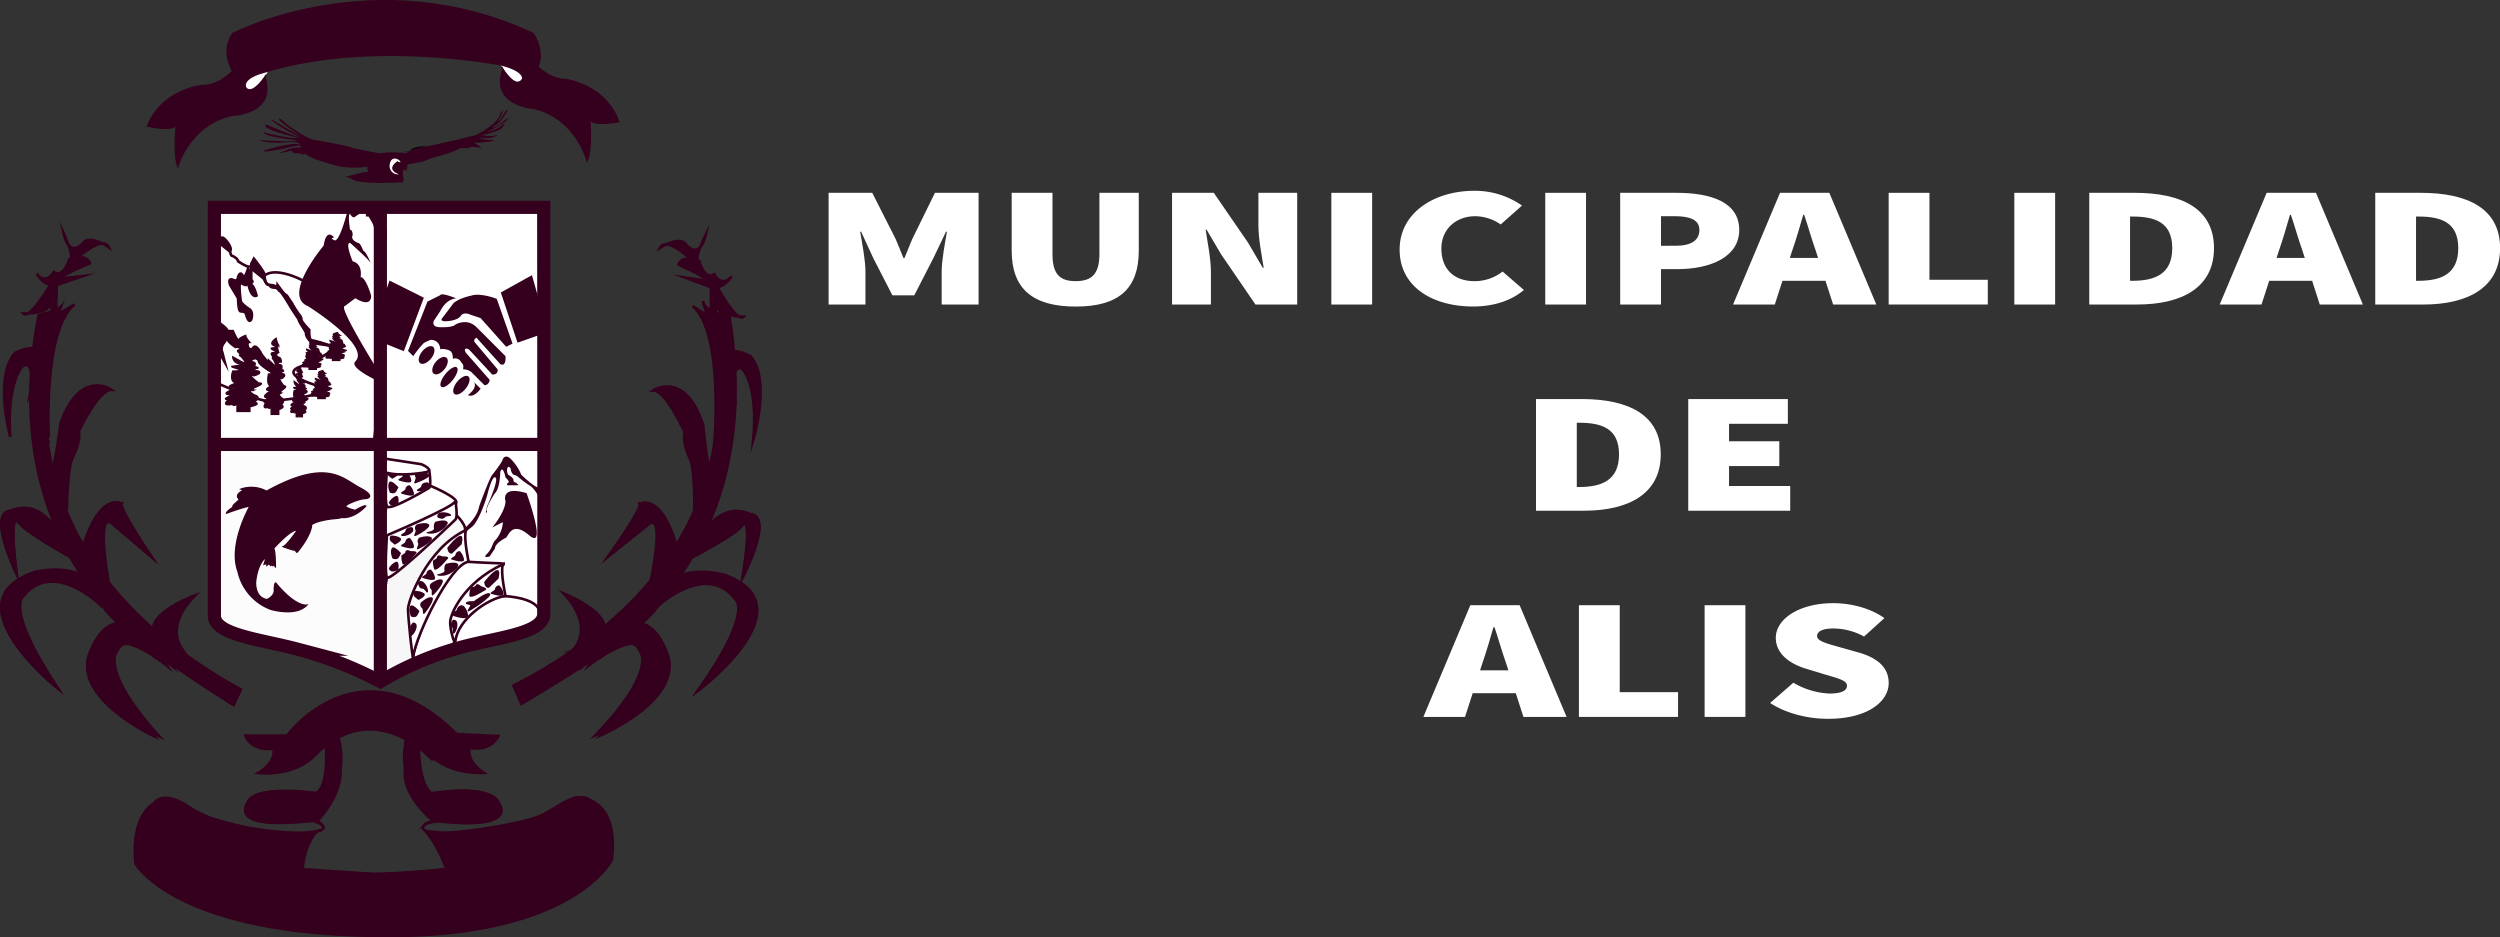 <svg xmlns="http://www.w3.org/2000/svg" viewBox="0 0 948.91 355.76"><rect x="0" y="0" width="948.91" height="355.76" fill="#333333" stroke="none"/><defs><style>.cls-1,.cls-8,.cls-9{fill:#fff;}.cls-1,.cls-13,.cls-14{stroke:#000;}.cls-1,.cls-10,.cls-12,.cls-13,.cls-14,.cls-15,.cls-2,.cls-4,.cls-5,.cls-9{stroke-miterlimit:10;}.cls-1,.cls-13,.cls-4{stroke-width:0.5px;}.cls-12,.cls-14,.cls-15,.cls-2,.cls-6{fill:none;}.cls-2{stroke:#6f751c;}.cls-15,.cls-2{stroke-width:5px;}.cls-3{fill:#fcfcfc;}.cls-4,.cls-5,.cls-7{fill:#35001d;}.cls-10,.cls-12,.cls-15,.cls-4,.cls-5,.cls-9{stroke:#35001d;}.cls-10{fill:#f7f7f7;}.cls-11{fill:#698b00;}.cls-13{fill:#047dbe;}</style></defs><title>ALIS ESCUDO SILUETA</title><g id="Capa_15" data-name="Capa 15"><polygon class="cls-1" points="82.87 77.19 205.87 79.19 206.87 207.19 81.87 210.19 82.87 77.19"/></g><g id="CAPA_TRUCHA" data-name="CAPA TRUCHA"><path class="cls-2" d="M196.5,354.5" transform="translate(-52.13 -80.81)"/><path class="cls-3" d="M197,339l-29-11-32-9q-1-34.5-2-69h63Z" transform="translate(-52.13 -80.81)"/><path class="cls-4" d="M183.33,272.94c0-.72,5.55-3,7.71-2.9,0,0,4.35-.53-2.33-4.07s-12.45-11.38-35.41,1.29a12.07,12.07,0,0,0-9.7-.8l1.06.41s-4,1.62-1.61,3.53l-1.88,1.72s-1.13,1-.41,1.07c0,0-2.61,1.68-2.64,2.4,0,0,8.8-3.21,8.77-2.49,0,0-8.26,14.42-4.41,24.69a19.86,19.86,0,0,0,12.31,14.26s9.59,2.95,13.77-1.55c0,0-4,.9-11.52-8.09,0,0-.65-1.47-.82,2.13,0,0,.62,2.19-2.7,3.84,0,0-4.32-.19-4.39-6.33,0,0,.3-6.47,3.7-9.57,0,0,.34.38-.48,2.51l1.09-.31,0,.71.75-.68.69.75.38-.34.34.37.38-.34.68.75s0-6.85-.75-6.89c0,0,7.23-8,9-6.81,0,0-3.77,5.44-5.25,6.1,0,0,4.25,1.63,4.63,1.29,0,0,.31,1.09.69.75,0,0,5.24-6.09,5.44-10.41,0,0,1.51-1.38,7.68-2.18,0,0,3.26-.22,3.63-.56,0,0,4.29.91,9.22-4.27,0,0,0-.72-4,1.62C186.86,274.54,183.3,273.66,183.33,272.94Z" transform="translate(-52.13 -80.81)"/><path class="cls-5" d="M180.34,272.76s5.1-2.3,6.94-2.47c0,0-.2-.89-7,2C180.24,272.32,179.44,273,180.34,272.76Z" transform="translate(-52.13 -80.81)"/><path class="cls-5" d="M177.54,263.28s-6.3,7,1.46,8.14C179,271.42,174.2,268.08,177.54,263.28Z" transform="translate(-52.13 -80.81)"/><path class="cls-5" d="M173.9,262.2s-21.61,11.58-1,13.07C169.21,277.12,148.13,274.06,173.9,262.2Z" transform="translate(-52.13 -80.81)"/><path class="cls-5" d="M175.31,263.38s-10.57,7.59.62,10.65C174.11,275.22,162.53,270.84,175.31,263.38Z" transform="translate(-52.13 -80.81)"/><circle class="cls-5" cx="130.63" cy="185.66" r="1.77"/><path class="cls-5" d="M182.16,273.57s2.53,1.65,3.58,1.54c0,0,.8.68-2-.18l-2.66-1.25S181.23,273.28,182.16,273.57Z" transform="translate(-52.13 -80.81)"/></g><g id="CAPA_SALUDO" data-name="CAPA SALUDO"><polygon class="cls-6" points="144.87 78.19 205.87 79.19 206.87 168.19 144.87 169.19 144.87 78.19"/><polygon class="cls-5" points="148.14 107.19 160.25 113.25 152.99 132.64 140.87 127.79 148.14 107.19"/><ellipse class="cls-5" cx="147.93" cy="127.18" rx="1.21" ry="1.82"/><ellipse class="cls-5" cx="151.77" cy="128.4" rx="1.21" ry="1.82"/><polygon class="cls-5" points="190.7 111.25 201.6 105.19 207.37 125.69 196.75 129.43 190.7 111.25"/><ellipse class="cls-5" cx="202.81" cy="125.18" rx="1.21" ry="1.82"/><ellipse class="cls-5" cx="199.18" cy="126.4" rx="1.21" ry="1.82"/><path class="cls-7" d="M214.38,195.27l4.85-2.42s0-1.22,6.06,1.21c0,0-3.64,0-6.06,4.84l-2.42,3.64S215.6,205,219.23,205h0s4.56.25,5.77-1c0,0,4.37-2.63,8,1l2,2,9,9s.42,4.21-2,3l-9-10s-1.65.81-.44,2L241,221s.42,2-2,2l-8.87-9.56s-2.42-1.21-1.21,1.21L238,225s-.18,2-2,2l-5-5a4.94,4.94,0,0,0-3-1c-.13,0,0-.87,0-1,0-1-.52-1.22-1-2a2.48,2.48,0,0,0-3-1c.11-.94-.21-2.5-1-3s-3-1-3.77-.56a3.7,3.7,0,0,0-1.38-2.95,3.46,3.46,0,0,0-2.25-.68A18.45,18.45,0,0,0,213,211a34.67,34.67,0,0,0-4,5l-2-2Z" transform="translate(-52.13 -80.81)"/><ellipse class="cls-7" cx="214.05" cy="215.57" rx="3.96" ry="2.16" transform="translate(-140.18 166.75) rotate(-51.25)"/><ellipse class="cls-7" cx="222.56" cy="223.95" rx="4.73" ry="1.8" transform="translate(-143.53 176.52) rotate(-51.25)"/><ellipse class="cls-7" cx="219.15" cy="219.62" rx="3.88" ry="2.16" transform="translate(-141.43 172.24) rotate(-51.25)"/><ellipse class="cls-7" cx="227.26" cy="227.04" rx="4.26" ry="2.08" transform="translate(-144.18 181.34) rotate(-51.25)"/><path class="cls-7" d="M234.56,228.35s-2.43,3.63-4.85,2.42c0,0,3.64-2.42,2.42-4.85Z" transform="translate(-52.13 -80.81)"/><path class="cls-7" d="M244.25,212.44l2.42-1.21-6-17s-6.06-2.42-9.7-1.21h0s-6,1.21-7.27,3.63h0L220,201.54s-1.21,1.21,1.21,1.21c0,0,4.85,0,6.06-2.42,0,0,1.21-1.21,3.63,0l3.64,1.21Z" transform="translate(-52.13 -80.81)"/></g><g id="Capa_8" data-name="Capa 8"><path class="cls-8" d="M237.5,315.5l21-1v-46l-10-8s-3-8-6-3S239,259,236,270c0,0-1,8-10,14l-1,32Z" transform="translate(-52.13 -80.81)"/><path class="cls-7" d="M225,284s8-5,9-11c0,0,4-11,5-12,0,0,4-5,4-6,0,0,1-2,3,0h0a18.93,18.93,0,0,1,4,6s5,5,7,5v4s-2-4-4-5a39.87,39.87,0,0,1-4-3,3.49,3.49,0,0,0-2-1,3.49,3.49,0,0,1-1-2,1,1,0,0,0-1-1s-1,1,0,3c0,0,2,1,2,2a1,1,0,0,0,1,1l1,1h-4s-1,0,0-1c0,0,1,0-1-2,0,0-1-5-2-2,0,0,0,6-2,8,0,0-4,6-3,7,0,0-1,2,0-2,0,0,5-11,3-11,0,0-1-1-3,7,0,0-3,10-6,12l-5,4Z" transform="translate(-52.13 -80.81)"/><path class="cls-7" d="M239,281s5-6,5-10c0,0-2-6,8-3,0,0,8,22,1,16s-8,1-9,1c0,0-4,2-4,4l-2,3s-3,1-1-1,2-4,3-5a11,11,0,0,0,3-7Z" transform="translate(-52.13 -80.81)"/></g><g id="SILUETA_ANDENES" data-name="SILUETA ANDENES"><path class="cls-9" d="M199,273l16-8s12.56,5.15,10,7c0,0-20.68,13.11-27,13C198,285,198.05,273.3,199,273Z" transform="translate(-52.13 -80.81)"/><path class="cls-9" d="M208,332s5-39,21-38,15.56.15,13,2c0,0-16,23.61-17.09,28.24a4.55,4.55,0,0,1-1.86,2.78C221,328.44,216.71,330.37,208,332Z" transform="translate(-52.13 -80.81)"/><path class="cls-9" d="M224,327s3-21,19-20,15.5,7.5,12,10c0,0-8.5,5.5-17,8-.26,1.13-2.05.35-3,1C232.92,327.42,232.71,325.37,224,327Z" transform="translate(-52.13 -80.81)"/><path class="cls-10" d="M199,300l26-24s5.56,5.15,3,7c0,0-21,45-19,48C209,331,189,356,199,300Z" transform="translate(-52.13 -80.81)"/><path class="cls-9" d="M199,259s16,2,16,0c0,0,1,6,0,7,0,0-15,9-16,7S199,259,199,259Z" transform="translate(-52.13 -80.81)"/><path class="cls-7" d="M199.44,259.14a1.63,1.63,0,0,0,.23,2.34l1.28,1.06s3.4-1.51,2.11-2.57a5.84,5.84,0,0,0-3.62-.83" transform="translate(-52.13 -80.81)"/><path class="cls-7" d="M206.64,260a1.63,1.63,0,0,0-1.62,1.31.74.74,0,0,1-.29.51l-1.24.84a.3.3,0,0,0,.08.53c1.36.44,4.7,1.39,4.7.08a5.73,5.73,0,0,0-1.63-3.27" transform="translate(-52.13 -80.81)"/><path class="cls-7" d="M200.09,267.78s1.79.91,2.53-.55l.74-1.46s-2.83-3.27-3.57-1.81.3,3.82.3,3.82" transform="translate(-52.13 -80.81)"/><path class="cls-7" d="M199.72,271.56a1.59,1.59,0,0,0,2,1.11l1.57-.45s.66-3.6-.91-3.15a5.71,5.71,0,0,0-2.68,2.49" transform="translate(-52.13 -80.81)"/><path class="cls-7" d="M207.64,265a1.63,1.63,0,0,0-1.62,1.31.74.74,0,0,1-.29.51l-1.24.84a.3.3,0,0,0,.08.53c1.36.44,4.7,1.39,4.7.08a5.73,5.73,0,0,0-1.63-3.27" transform="translate(-52.13 -80.81)"/><path class="cls-7" d="M210.3,259.9a1.63,1.63,0,0,0-.51,2,.7.7,0,0,1,.07.58l-.49,1.42a.3.3,0,0,0,.38.38c1.35-.47,6-2.26,5.25-3.3-1-1.31-4.7-1.1-4.7-1.1" transform="translate(-52.13 -80.81)"/><path class="cls-7" d="M213.64,264a1.63,1.63,0,0,0-1.62,1.31.74.74,0,0,1-.29.51l-1.24.84a.3.3,0,0,0,.08.53c1.36.44,4.43-.89,4.43-2.19,0-1.64-1.36-1-1.36-1" transform="translate(-52.13 -80.81)"/><path class="cls-9" d="M199,284s26-11,26-13c0,0,1,6,0,7,0,0-25,24-26,22S199,284,199,284Z" transform="translate(-52.13 -80.81)"/><path class="cls-7" d="M200.44,284.14a1.63,1.63,0,0,0,.23,2.34l1.28,1.06s3.4-1.51,2.11-2.57a5.84,5.84,0,0,0-3.62-.83" transform="translate(-52.13 -80.81)"/><path class="cls-7" d="M207.64,285a1.63,1.63,0,0,0-1.62,1.31.74.74,0,0,1-.29.51l-1.24.84a.3.3,0,0,0,.08.53c1.36.44,4.7,1.39,4.7.08a5.73,5.73,0,0,0-1.63-3.27" transform="translate(-52.13 -80.81)"/><path class="cls-7" d="M201.09,292.78s1.79.91,2.53-.55l.74-1.46s-2.83-3.27-3.57-1.81.3,3.82.3,3.82" transform="translate(-52.13 -80.81)"/><path class="cls-7" d="M199.72,296.56a1.59,1.59,0,0,0,2,1.11l1.57-.45s.66-3.6-.91-3.15a5.71,5.71,0,0,0-2.68,2.49" transform="translate(-52.13 -80.81)"/><path class="cls-7" d="M208,290s-1.77-1-2,.31a.74.74,0,0,1-.29.51l-1.24.84A8.85,8.85,0,0,0,205,295c1.36.44,4-3,5-4,1.16-1.16-2-1-2-1" transform="translate(-52.13 -80.81)"/><path class="cls-7" d="M211.3,284.9a1.63,1.63,0,0,0-.51,2,.7.7,0,0,1,.07.58l-.49,1.42a.3.3,0,0,0,.38.38c1.35-.47,6-3.26,5.25-4.3-1-1.31-4.7-.1-4.7-.1" transform="translate(-52.13 -80.81)"/><path class="cls-7" d="M207.64,281a1.63,1.63,0,0,0-1.62,1.31.74.74,0,0,1-.29.51l-1.24.84a.3.3,0,0,0,.08.53c1.36.44,4.43-.89,4.43-2.19,0-1.64-1.36-1-1.36-1" transform="translate(-52.13 -80.81)"/><path class="cls-7" d="M210.3,279.9a1.63,1.63,0,0,0-.51,2,.7.7,0,0,1,.07.58l-.49,1.42a.3.3,0,0,0,.38.38c1.35-.47,6-3.26,5.25-4.3-1-1.31-4.7-.1-4.7-.1" transform="translate(-52.13 -80.81)"/><path class="cls-7" d="M217.3,278.9a3.06,3.06,0,0,0-.51,2c0,.31.11.39.07.58-.21,1.05-2.88,1.2-2.86,1.5s1.28.54,2.75.3c3.12-.52,5.85-3.5,5.25-4.3-1-1.3-4.64-.12-4.7-.1h0" transform="translate(-52.13 -80.81)"/><path class="cls-7" d="M219.1,277.52a1.61,1.61,0,0,0,2-.4.72.72,0,0,1,.5-.31l1.48-.17a.3.3,0,0,0,.19-.5c-1-1-4.34-1.29-4.95-.14-.76,1.45.74,1.52.74,1.52" transform="translate(-52.13 -80.81)"/><path class="cls-9" d="M207,312c0-3,7-23,22-30-1,3,1,12,1,12-7,1-20,28-21,36C208.72,332.22,207,315,207,312Z" transform="translate(-52.13 -80.81)"/><path class="cls-7" d="M209.44,305.14a1.63,1.63,0,0,0,.23,2.34l1.28,1.06s3.4-1.51,2.11-2.57a5.84,5.84,0,0,0-3.62-.83" transform="translate(-52.13 -80.81)"/><path class="cls-7" d="M215.64,297a1.63,1.63,0,0,0-1.62,1.31.74.74,0,0,1-.29.51l-1.24.84a.3.3,0,0,0,.08.53c1.36.44,4.7,1.39,4.7.08a5.73,5.73,0,0,0-1.63-3.27" transform="translate(-52.13 -80.81)"/><path class="cls-7" d="M208.09,314.78s1.79.91,2.53-.55l.74-1.46s-2.83-3.27-3.57-1.81.3,3.82.3,3.82" transform="translate(-52.13 -80.81)"/><path class="cls-7" d="M221.89,288.74s.21,2.49,1.82,2.17l3.63-3.48s1-3.53-.63-3.21-4.82,4.52-4.82,4.52" transform="translate(-52.13 -80.81)"/><path class="cls-7" d="M220,292s-1.77-1-2,.31a.74.74,0,0,1-.29.51l-1.24.84A8.85,8.85,0,0,0,217,297c1.36.44,4-3,5-4,1.16-1.16-2-1-2-1" transform="translate(-52.13 -80.81)"/><path class="cls-7" d="M211.85,309.56a1.61,1.61,0,0,0,.38,2,.77.77,0,0,1,.31.51l.15,1.48a.3.3,0,0,0,.5.19c1-1,4.12-5.47,3-6.1-1.43-.78-4.31,1.88-4.31,1.88" transform="translate(-52.13 -80.81)"/><path class="cls-7" d="M208.34,317.77a1.62,1.62,0,0,0-.33,2.05.69.69,0,0,1,.13.57l-.36,1.46a.3.3,0,0,0,.41.34c1.3-.58,2.7-3.62,1.83-4.59-1.09-1.22-1.68.17-1.68.17" transform="translate(-52.13 -80.81)"/><path class="cls-7" d="M215.55,302.4a1.62,1.62,0,0,0,.19,2.07.75.75,0,0,1,.26.53v1.5a.3.3,0,0,0,.48.23c1.12-.89,4.61-5.07,3.53-5.8-1.36-.91-4.47,1.47-4.47,1.47" transform="translate(-52.13 -80.81)"/><path class="cls-7" d="M221.3,294.9a3.06,3.06,0,0,0-.51,2c0,.31.11.39.07.58-.21,1.05-2.88,1.2-2.86,1.5s1.28.54,2.75.3c3.12-.52,5.85-3.5,5.25-4.3-1-1.3-4.64-.12-4.7-.1h0" transform="translate(-52.13 -80.81)"/><path class="cls-7" d="M211,302.85a1.62,1.62,0,0,0,1.52,1.42.68.68,0,0,1,.54.22l1,1.1a.29.29,0,0,0,.51-.14c.25-1.41-1.49-4.27-2.78-4.09-1.62.23-.8,1.49-.8,1.49" transform="translate(-52.13 -80.81)"/><path class="cls-7" d="M226.64,290a1.63,1.63,0,0,0-1.62,1.31.74.74,0,0,1-.29.51l-1.24.84a.3.3,0,0,0,.08.53c1.36.44,4.7,1.39,4.7.08a5.73,5.73,0,0,0-1.63-3.27" transform="translate(-52.13 -80.81)"/><path class="cls-9" d="M223,317c0-3,5-15,20-22-1,3,1,12,1,12-7,1-18,9-19,17C224.72,326.22,223,320,223,317Z" transform="translate(-52.13 -80.81)"/><path class="cls-5" d="M227.64,311a1.63,1.63,0,0,0-1.62,1.31.74.74,0,0,1-.29.51l-1.24.84a.3.3,0,0,0,.08.53c1.36.44,4.7,1.39,4.7.08a5.73,5.73,0,0,0-1.63-3.27" transform="translate(-52.13 -80.81)"/><path class="cls-7" d="M235.89,301.74s.21,2.49,1.82,2.17l3.63-3.48s1-3.53-.63-3.21-4.82,4.52-4.82,4.52" transform="translate(-52.13 -80.81)"/><path class="cls-7" d="M234.69,303.31s-1.38-1.49-2-.31a.72.72,0,0,1-.43.39l-1.44.43a8.54,8.54,0,0,0-.55,3.33c1.16.83,4.73-1.62,6-2.27,1.46-.74-1.59-1.57-1.59-1.57" transform="translate(-52.13 -80.81)"/><path class="cls-7" d="M232,309s-3.55-.23-3,1c.09.19,1.78.39,1.65.65l-1,1.83c-.16.3.08.51.42.35,1.93-.94,8.92-5.6,8.13-6.63-1-1.3-6.19,2.8-6.19,2.8" transform="translate(-52.13 -80.81)"/><path class="cls-7" d="M223.59,316.89a1.64,1.64,0,0,0,.16,2.08.72.72,0,0,1,.25.53V321a.29.29,0,0,0,.47.24c1.14-.86,1.8-4.14.73-4.89-1.34-.93-1.6.55-1.6.55" transform="translate(-52.13 -80.81)"/><path class="cls-7" d="M241.64,303a1.63,1.63,0,0,0-1.62,1.31.74.74,0,0,1-.29.51l-1.24.84a.3.3,0,0,0,.08.53c1.36.44,4.7,1.39,4.7.08a5.73,5.73,0,0,0-1.63-3.27" transform="translate(-52.13 -80.81)"/><path class="cls-9" d="M199,255l13,2s5,2,2,3c0,0-10,2-16,0C198,260,198,255,199,255Z" transform="translate(-52.13 -80.81)"/></g><g id="FONDO_CERROS" data-name="FONDO CERROS"><path class="cls-8" d="M133,173v62l63-1V159l-11,1-4,15-4,19-21-4a6.83,6.83,0,0,1-4-4,6.93,6.93,0,0,0-3-4l-3,3v-3l-3-2s-2-2-3-2l-2-5Z" transform="translate(-52.13 -80.81)"/></g><g id="RIO"><path class="cls-9" d="M152,186c4-5,17,2,16,2s11,12,11,12l7,9,3,6,8,9-3,25H134V226s18,8,21,7c0,0,27-2,17-6,0,0-14-4-6-7,0,0,16-6,11-8-5.65-2.26-6-1-7-2s-7-14-7-14l-2-3-3-2a3.7,3.7,0,0,0-3-2C153,189,153,188,152,186Z" transform="translate(-52.13 -80.81)"/><path class="cls-8" d="M366.64,154H383.2L392,171.36c1.08,2.35,2,4.95,3.06,7.43h.36c1.08-2.48,2-5.08,3.06-7.43L407,154h16.56V196.4h-14V183.88c0-4.31,1.26-10.89,2-15.13h-.36l-4.86,10.17-7.2,14h-8.28l-7.2-14-4.68-10.17h-.36c.72,4.24,2,10.82,2,15.13V196.4H366.64Z" transform="translate(-52.13 -80.81)"/><path class="cls-8" d="M436.13,175.92V154h15.48v23.22c0,7.56,2.7,10.3,8.82,10.3s9-2.74,9-10.3V154h14.94v21.91c0,14.48-7.56,21.26-23.94,21.26S436.13,190.4,436.13,175.92Z" transform="translate(-52.13 -80.81)"/><path class="cls-8" d="M497,154h15.84l13,18.91,5.58,9.52h.36c-.72-4.56-2-10.95-2-16.17V154H544.5V196.4H528.66l-13-19L510.11,168h-.36c.72,4.82,2,10.95,2,16.17V196.4H497Z" transform="translate(-52.13 -80.81)"/><path class="cls-8" d="M557.46,154h15.48V196.4H557.46Z" transform="translate(-52.13 -80.81)"/><path class="cls-8" d="M583.38,175.53c0-14.22,13.5-22.3,28.27-22.3a31.16,31.16,0,0,1,18.18,5.61l-8.1,7.17a17.14,17.14,0,0,0-9.72-3.13c-6.84,0-12.78,4.56-12.78,12.26,0,8,5,12.39,12.6,12.39a17.19,17.19,0,0,0,10.62-3.65l8.1,7c-4.95,4.18-11.7,6.26-19.26,6.26C596.34,197.18,583.38,190,583.38,175.53Z" transform="translate(-52.13 -80.81)"/><path class="cls-8" d="M638.65,154h15.48V196.4H638.65Z" transform="translate(-52.13 -80.81)"/><path class="cls-8" d="M667.09,154h21.43c12.78,0,23.76,3.39,23.76,14.09,0,10.37-11.16,14.87-23.4,14.87h-6.3V196.4H667.09Zm21.07,20.09c6.12,0,9-2.22,9-6s-3.42-5.22-9.36-5.22h-5.22V174.1Z" transform="translate(-52.13 -80.81)"/><path class="cls-8" d="M727.76,154h18.72l17.83,42.39H747.92l-6.66-20.61c-1.44-4-2.88-9.19-4.32-13.43h-.36c-1.26,4.3-2.7,9.39-4.14,13.43l-6.66,20.61H709.94Zm-5,24.72h28.62v8.67H722.72Z" transform="translate(-52.13 -80.81)"/><path class="cls-8" d="M769,154h15.48v33h22.14v9.39H769Z" transform="translate(-52.13 -80.81)"/><path class="cls-8" d="M816.69,154h15.49V196.4H816.69Z" transform="translate(-52.13 -80.81)"/><path class="cls-8" d="M845.14,154h17.28c17.82,0,30.06,6,30.06,21s-12.24,21.39-29.16,21.39H845.14Zm16.38,33.39c8.46,0,15.12-2.48,15.12-12.39s-6.66-12-15.12-12h-.9V187.4Z" transform="translate(-52.13 -80.81)"/><path class="cls-8" d="M912.47,154h18.72L949,196.4H932.63L926,175.79c-1.44-4-2.88-9.19-4.32-13.43h-.36c-1.26,4.3-2.7,9.39-4.14,13.43l-6.66,20.61H894.64Zm-5,24.72h28.62v8.67H907.43Z" transform="translate(-52.13 -80.81)"/><path class="cls-8" d="M953.69,154H971c17.83,0,30.07,6,30.07,21S988.8,196.4,971.88,196.4H953.69Zm16.39,33.39c8.46,0,15.12-2.48,15.12-12.39s-6.66-12-15.12-12h-.91V187.4Z" transform="translate(-52.13 -80.81)"/><path class="cls-8" d="M635.14,232.27h17.28c17.83,0,30.07,6,30.07,21s-12.24,21.39-29.17,21.39H635.14Zm16.38,33.39c8.47,0,15.13-2.48,15.13-12.39s-6.66-12-15.13-12h-.9v24.39Z" transform="translate(-52.13 -80.81)"/><path class="cls-8" d="M692.93,232.27h37.8v9.39H708.41v6.65h19.08v9.39H708.41v7.57h23.22v9.39h-38.7Z" transform="translate(-52.13 -80.81)"/><path class="cls-8" d="M610.21,310.53h18.72l17.82,42.39H630.37l-6.66-20.61c-1.44-4-2.88-9.19-4.32-13.43H619c-1.26,4.3-2.7,9.39-4.14,13.43l-6.66,20.61H592.39Zm-5,24.72h28.62v8.67H605.17Z" transform="translate(-52.13 -80.81)"/><path class="cls-8" d="M651.43,310.53h15.49v33h22.14v9.39H651.43Z" transform="translate(-52.13 -80.81)"/><path class="cls-8" d="M699.14,310.53h15.48v42.39H699.14Z" transform="translate(-52.13 -80.81)"/><path class="cls-8" d="M724,347.64l8.82-7.7a29.31,29.31,0,0,0,13.69,4.11c4.68,0,6.66-1.11,6.66-3s-3-2.67-7.92-4.11l-7.29-2.22c-6.31-1.82-11.8-5.67-11.8-11.8,0-7.24,9-13.17,21.79-13.17,6.66,0,14,1.82,19.44,5.67l-7.74,7a24.22,24.22,0,0,0-11.7-3.06c-3.78,0-6.12,1-6.12,2.87s3.33,2.74,8.64,4.24l7.11,2c7.29,2.09,11.43,5.74,11.43,11.61,0,7.17-8.28,13.56-22.86,13.56C738.75,353.7,730.29,351.75,724,347.64Z" transform="translate(-52.13 -80.81)"/></g><g id="CERROS"><path class="cls-5" d="M134.5,173s1-2,2-2,4,4,3,5c0,0,0,2,1,2,0,0,2,1,2,2,0,0,3,2,4,2,0,0-1,4-2,4,0,0-1-3-2,0,0,0,0,2-2,1h0s-2-1-1,2l3,5s0,5,1,5c0,0,2,0,2,1,0,0,1,4,2,2,0,0,1-3-1-4h0s-3-2-3-3c0,0-1-7,0-7a3.49,3.49,0,0,0,2,1s1-1,1,0c0,0,1,5,3,4,0,0-1-4-2-4v-1s1,0,0-1v-6l1-2s4,5,4,6c0,0,0,3.34,1.52,3.92.1,0,3.48,1.08,3.48.08l6,8,2,3a3.85,3.85,0,0,1,1,1.7,1.53,1.53,0,0,1,0,.3c0,1,3,4,3,4v1s0,3,1,3,7,2,7,2l-7-1s-3-3-2-4c0,0-3-4-3-5l-2-3c-2-3-5-9-7-9s-2-1-2-1" transform="translate(-52.13 -80.81)"/><path class="cls-5" d="M135.5,203.5s3,2,3,3h2s2,5,3,4c0,0,1,0,2,2,0,0,2,2,3,0,0,0,1-1,3,3,0,0,3,4,4,4,0,0,3,4,0,6,0,0,1-3-1-4,0,0-5-3-4-4,0,0-3-2-3-1v5s-1,2-1-3c0,0-2-7-5-6,0,0-3-2-3-3,0,0,0-2-1,1,0,0-2,2-1,4l.92,3.7.08.3s-7-12-2-15" transform="translate(-52.13 -80.81)"/><path d="M194,159" transform="translate(-52.13 -80.81)"/><path class="cls-7" d="M184,161s-3,12-5,11,0-1,0-1-3-4-4,3c0,0-16,19-6,23,0,0,24,15,18,21-2.83,2.83,12,9,12,9s-19-30-16-30l4-3s6,4,6-1c0,0-2-7-4-7,0,0,1-5-3-6,0,0-3-7-1-7,0,0,8,7,8,8,0,0-2-5-3-5,0,0-1-3-2-3,0,0-3-1-2-3,0,0,0-2-1-2,0,0-1-6,0-6,0,0,1,2,2,1,0,0,4-3,4-1v1h1s2,3,2,4h2a3.49,3.49,0,0,1,1,2s1,4,2,3v-4s-2-2-2-4a3.55,3.55,0,0,0-2-3" transform="translate(-52.13 -80.81)"/></g><g id="ARBOLES"><path class="cls-4" d="M155.06,238.11h2.88V236.3s2.87-.9,1-1.8h0s1.91-1.81,0-2.71c0,0-1.92-1.81,0-1.81,0,0-1,.91,0-.9,0,0,2.87-1.81.95-1.81,0,0-2.87-3.61-.95-2.7,0,0,1.91-.91.95-1.81,0,0-.95,0-.95-.9,0,0,1.91,0,0-.91,0,0,.95-1.8-1-1.8,0,0-1-.91,1-.91,0,0,0-1.8-1-1.8,0,0-1.92-.91,0-1.81,0,0-1-2.71,0-2.71a8.68,8.68,0,0,1-1-2.71s-2.88,1.81-1,2.71,0,.91,0,.91-1.92,0,0,.9c0,0,1.92.9,0,.9s0,1.81,0,1.81h0s-1,0,0,.9c0,0,1.92,3.61,0,1.81l-1.92-1.81s0,2.71,1.92,2.71-1.92.9-1.92.9-1,0,1,.91c0,0,1.92.9-1,.9,0,0-1,4.51,1,4.51,0,0-3.83,1.81,0,1.81,0,0-4.79,2.71-1,2.71,0,0-2.87,1.81-1,1.81,0,0-1.91,2.7,1,1.8,0,0,0,.9,1,0Z" transform="translate(-52.13 -80.81)"/><path class="cls-4" d="M164.58,239h2.33v-1.17s2.33-.58.78-1.16h0s1.55-1.17,0-1.75c0,0-1.56-1.17,0-1.17,0,0-.78.58,0-.59,0,0,2.33-1.16.78-1.16,0,0-2.34-2.34-.78-1.75,0,0,1.55-.59.78-1.17,0,0-.78,0-.78-.58,0,0,1.55,0,0-.59,0,0,.78-1.16-.78-1.16,0,0-.78-.59.78-.59,0,0,0-1.16-.78-1.16,0,0-1.55-.59,0-1.17,0,0-.78-1.75,0-1.75a5,5,0,0,1-.78-1.75s-2.33,1.16-.77,1.75,0,.58,0,.58-1.56,0,0,.59c0,0,1.55.58,0,.58s0,1.17,0,1.17h0s-.78,0,0,.58c0,0,1.55,2.33,0,1.17l-1.56-1.17s0,1.75,1.56,1.75-1.56.58-1.56.58-.78,0,.78.59c0,0,1.55.58-.78.58,0,0-.78,2.92.78,2.92,0,0-3.11,1.16,0,1.16,0,0-3.89,1.76-.78,1.76,0,0-2.33,1.16-.78,1.16,0,0-1.55,1.75.78,1.17,0,0,0,.58.78,0Z" transform="translate(-52.13 -80.81)"/><path class="cls-4" d="M142.07,237H147v-1.81s4.91-.9,1.63-1.8h0s3.28-1.81,0-2.71c0,0-3.27-1.81,0-1.81,0,0-1.63.91,0-.9,0,0,4.91-1.81,1.64-1.81,0,0-4.91-3.61-1.64-2.71,0,0,3.28-.9,1.64-1.8,0,0-1.64,0-1.64-.91,0,0,3.28,0,0-.9,0,0,1.64-1.8-1.63-1.8,0,0-1.64-.91,1.63-.91,0,0,0-1.8-1.63-1.8,0,0-3.28-.91,0-1.81,0,0-1.64-2.71,0-2.71,0,0-1.64-1.8-1.64-2.71,0,0-4.91,1.81-1.64,2.71s0,.9,0,.9-3.27,0,0,.91c0,0,3.28.9,0,.9s0,1.81,0,1.81h0s-1.63,0,0,.9c0,0,3.28,3.61,0,1.81l-3.27-1.81s0,2.71,3.27,2.71-3.27.9-3.27.9-1.64,0,1.64.9c0,0,3.27.91-1.64.91,0,0-1.64,4.51,1.64,4.51,0,0-6.55,1.81,0,1.81,0,0-8.19,2.71-1.64,2.71,0,0-4.91,1.8-1.64,1.8,0,0-3.27,2.71,1.64,1.81,0,0,0,.9,1.64,0Z" transform="translate(-52.13 -80.81)"/><path class="cls-4" d="M169.43,221h2.79v-.66s2.78-.33.93-.66h0s1.85-.66,0-1c0,0-1.86-.66,0-.66,0,0-.93.33,0-.33,0,0,2.78-.66.93-.66,0,0-2.79-1.32-.93-1,0,0,1.85-.33.93-.66,0,0-.93,0-.93-.33,0,0,1.85,0,0-.33,0,0,.93-.66-.93-.66,0,0-.93-.33.93-.33,0,0,0-.66-.93-.66,0,0-1.86-.33,0-.66,0,0-.93-1,0-1,0,0-.93-.66-.93-1,0,0-2.79.66-.93,1s0,.33,0,.33-1.86,0,0,.33c0,0,1.86.32,0,.32s0,.66,0,.66h0s-.93,0,0,.33c0,0,1.86,1.32,0,.66l-1.86-.66s0,1,1.86,1-1.86.33-1.86.33-.93,0,.93.33c0,0,1.86.33-.93.33,0,0-.93,1.65.93,1.65,0,0-3.71.66,0,.66,0,0-4.64,1-.93,1,0,0-2.78.66-.93.66,0,0-1.85,1,.93.66,0,0,0,.33.93,0Z" transform="translate(-52.13 -80.81)"/><path class="cls-4" d="M178.32,217.63h2.79V217s2.79-.33.93-.66h0s1.86-.66,0-1c0,0-1.86-.66,0-.66,0,0-.93.33,0-.33,0,0,2.79-.66.93-.66,0,0-2.79-1.32-.93-1,0,0,1.86-.33.93-.66,0,0-.93,0-.93-.33,0,0,1.86,0,0-.33,0,0,.93-.66-.93-.66,0,0-.93-.33.93-.33,0,0,0-.66-.93-.66,0,0-1.86-.33,0-.66,0,0-.93-1,0-1,0,0-.93-.66-.93-1,0,0-2.79.66-.93,1s0,.33,0,.33-1.86,0,0,.33c0,0,1.86.33,0,.33s0,.66,0,.66h0s-.93,0,0,.33c0,0,1.86,1.32,0,.66l-1.86-.66s0,1,1.86,1-1.86.33-1.86.33-.93,0,.93.33c0,0,1.86.33-.93.33,0,0-.93,1.65.93,1.65,0,0-3.71.66,0,.66,0,0-4.64,1-.93,1,0,0-2.78.65-.93.65,0,0-1.85,1,.93.66,0,0,0,.33.93,0Z" transform="translate(-52.13 -80.81)"/><path class="cls-4" d="M172.77,232.08h2.78v-.66s2.79-.33.93-.66h0s1.86-.66,0-1c0,0-1.86-.66,0-.66,0,0-.93.33,0-.33,0,0,2.79-.65.93-.65,0,0-2.79-1.32-.93-1,0,0,1.86-.33.93-.66,0,0-.93,0-.93-.33,0,0,1.86,0,0-.33,0,0,.93-.66-.93-.66,0,0-.93-.33.93-.33,0,0,0-.66-.93-.66,0,0-1.86-.33,0-.66,0,0-.93-1,0-1,0,0-.93-.66-.93-1,0,0-2.78.66-.93,1s0,.33,0,.33-1.85,0,0,.33c0,0,1.86.33,0,.33s0,.66,0,.66h0s-.92,0,0,.33c0,0,1.86,1.32,0,.66l-1.85-.66s0,1,1.85,1-1.85.33-1.85.33-.93,0,.93.33c0,0,1.85.33-.93.33,0,0-.93,1.65.93,1.65,0,0-3.72.65,0,.65,0,0-4.65,1-.93,1,0,0-2.79.66-.93.66,0,0-1.86,1,.93.66,0,0,0,.33.93,0Z" transform="translate(-52.13 -80.81)"/></g><g id="CONDOR"><path class="cls-7" d="M196,139a34.24,34.24,0,0,1,10,0l4-2s-1,0,6-1l9-2,7.66-1.91L233,132s8-4,9-8c0,0,3-4-1,3,0,0,0,1,3-4,0,0,3-3-2,4a12.38,12.38,0,0,1-3,2s0,1,4-2,1,0,1,0-5,3-7,4c0,0,4-1,6-3,0,0,2-1-1,2,0,0-5,2-7,2a10.56,10.56,0,0,0,6,0s-2,2-7,1c0,0,1,1,6,1,0,0-2,1-8,1a14.39,14.39,0,0,1,3,2s-4-1-5,0h-3a45.37,45.37,0,0,1-8,3,39.33,39.33,0,0,0-6,2,43.31,43.31,0,0,1-5,1c-1,0-3,1-3,4,0,0,1,4-1,3,0,0-14,1-18-1a4.38,4.38,0,0,0-3-1s7-2,9-2c0,0-1-2,0-2a33.85,33.85,0,0,1-11,0s-12-3-13-5a1.39,1.39,0,0,1-2,0h-2a1,1,0,0,1-1-1l-5,1s6-3,8-2c0,0,2-2-5,0,0,0-9,2-9,1,0,0,13-4,14-2,0,0,1-2-7-1,0,0-8,0-8-1,0,0,13,1,14,0,0,0-12-1-13-3,0,0,12,3,13,2,0,0-14-3-12-5,0,0,12,5,13,5,0,0-10-5-11-7,0,0,10,6,12,7,0,0-9-6-9-7,0,0,0-1,3,2,0,0,8,6,11,6,0,0,12,2,14,3Z" transform="translate(-52.13 -80.81)"/><path d="M204,139l2.74-.69a2.67,2.67,0,0,0,1.34-.7c.35-.39,1.64-1,5.92-1.61" transform="translate(-52.13 -80.81)"/><path class="cls-8" d="M204,144c-.74,1.48.38,3-1,3a3.19,3.19,0,0,1-3-3c0-1.66.62-3,2-3C203,141,205,142,204,144Z" transform="translate(-52.13 -80.81)"/><path class="cls-7" d="M206,145.63a.13.13,0,0,0,.24,0c.42-.81,1.2-2.87-1.19-3.67a1.39,1.39,0,0,1-2,0s-4.94,3,.53,5c0,0,1.47,0,1.47-2A1,1,0,0,1,206,145.63Z" transform="translate(-52.13 -80.81)"/><path class="cls-8" d="M90,195" transform="translate(-52.13 -80.81)"/><path class="cls-2" d="M194,159.5" transform="translate(-52.13 -80.81)"/></g><g id="CHALAS"><path class="cls-5" d="M247,341l3,7s11.9-6.92,24.35-15.08c11.21-7.35,22.86-15.71,26.65-20.92,8-11,39-44,28-111,0,0-10-2-10-6v1s28.65,71.62-41.83,126.12A190.17,190.17,0,0,1,247,341Z" transform="translate(-52.13 -80.81)"/><path class="cls-6" d="M289,343" transform="translate(-52.13 -80.81)"/><path class="cls-5" d="M297,320" transform="translate(-52.13 -80.81)"/><path class="cls-5" d="M278,360s35-14,27-32c0,0-10.7-27.25-31.35,5.38,0,0,18.35-14.38,21.35-5.38C295,328,302,335,278,360Z" transform="translate(-52.13 -80.81)"/><path class="cls-5" d="M280,360s33-14,25-32c0,0-8.7-27.25-29.35,5.38,0,0,18.35-14.38,21.35-5.38C297,328,304,335,280,360Z" transform="translate(-52.13 -80.81)"/><path class="cls-5" d="M266,306s33,13.11,3,22.05C269,328.05,279,320,266,306Z" transform="translate(-52.13 -80.81)"/><path class="cls-5" d="M317,343s43-32,10-44c0,0-22.31-6.61-25.1,11.8,0,0,18.1-16.8,29.1-2.8C331,308,339,312,317,343Z" transform="translate(-52.13 -80.81)"/><path class="cls-5" d="M317,343s43-32,10-44a25.07,25.07,0,0,1,4,9S339,312,317,343Z" transform="translate(-52.13 -80.81)"/><path class="cls-5" d="M283,292s13-18,12-20c0,0,9-5,15,20,0,0-2,14-11,10,0,0,6-28-1-22Z" transform="translate(-52.13 -80.81)"/><path class="cls-5" d="M283,292s13-18,12-20c0,0,10,2,3,8Z" transform="translate(-52.13 -80.81)"/><path class="cls-5" d="M334,300s12-23,3-24c0,0-13.62-8-22.31,16.5,0,0,18.31-9.5,19.31-12.5C334,280,338,275,334,300Z" transform="translate(-52.13 -80.81)"/><path class="cls-5" d="M334,300s12-23,3-24c0,0-3,2-3,4C334,280,338,275,334,300Z" transform="translate(-52.13 -80.81)"/><path class="cls-5" d="M300,229s12-8,19,13c0,0,2,21,4,21,0,0,2.28,13.5-7.36,11.75,0,0,.36-15.75-1.64-19.75,0,0-3-6-2-10C312,245,305,229,300,229Z" transform="translate(-52.13 -80.81)"/><path class="cls-5" d="M322,206V189.86l-9.93-3.72,8.69,1.24c-2.67-2.67-11.36-6-11.17-6.21,0,0,1.72-3.72,5.44-1.24,0,0-9.93-9.93-12.41-5,0,0,7.45-5,9.93-1.25,0,0,5,6.21,7.45-3.72,0,0-5,9.93-2.48,9.93,0,0,2,7.45,5.72,5,0,0,2.48,5,6.21,1.24a8.59,8.59,0,0,1-5,3.72s7.45,13.66,9.93,11.17c0,0-11.17,0-9.93-5Z" transform="translate(-52.13 -80.81)"/><path class="cls-5" d="M315,197l8,5s7,34,3,43l-2.76,4.5S327,207,315,197Z" transform="translate(-52.13 -80.81)"/><path class="cls-5" d="M338,248s7-23-1-32c0,0-18-10-6,16,0,0-2-14,3-11C334,221,340,227,338,248Z" transform="translate(-52.13 -80.81)"/><path class="cls-7" d="M144.21,342.28l-3.2,6.91s-11.7-7.27-23.9-15.79c-11-7.68-22.38-16.37-26-21.7-7.67-11.23-37.69-45.12-24.72-111.77,0,0,10-1.71,10.17-5.7s0,1,0,1S45.77,266,114.62,322.52A190.25,190.25,0,0,0,144.21,342.28Z" transform="translate(-52.13 -80.81)"/><path class="cls-6" d="M102.17,343" transform="translate(-52.13 -80.81)"/><path class="cls-11" d="M94.85,319.82" transform="translate(-52.13 -80.81)"/><path class="cls-5" d="M112.67,360.36s-34.57-15-26-32.78c0,0,11.5-26.92,31.18,6.3,0,0-17.92-14.91-21.18-6C96.62,327.87,89.41,334.66,112.67,360.36Z" transform="translate(-52.13 -80.81)"/><path class="cls-5" d="M110.67,360.3s-32.57-15-24-32.72c0,0,9.5-27,29.18,6.24,0,0-17.92-14.91-21.18-6C94.62,327.81,87.42,334.61,110.67,360.3Z" transform="translate(-52.13 -80.81)"/><path class="cls-5" d="M126.25,306.74s-33.36,12.13-3.64,21.95C122.61,328.69,112.85,320.35,126.25,306.74Z" transform="translate(-52.13 -80.81)"/><path class="cls-5" d="M74.19,342.22s-42-33.25-8.71-44.28c0,0,22.5-5.95,24.75,12.53,0,0-17.6-17.32-29-3.65C61.22,306.82,53.11,310.59,74.19,342.22Z" transform="translate(-52.13 -80.81)"/><path class="cls-5" d="M74.19,342.22s-42-33.25-8.71-44.28a25.16,25.16,0,0,0-4.26,8.88S53.11,310.59,74.19,342.22Z" transform="translate(-52.13 -80.81)"/><path class="cls-5" d="M109.67,292.24s-12.46-18.37-11.4-20.34c0,0-8.85-5.26-15.59,19.55,0,0,1.59,14.05,10.7,10.32,0,0-5.17-28.17,1.65-22Z" transform="translate(-52.13 -80.81)"/><path class="cls-5" d="M109.67,292.24s-12.46-18.37-11.4-20.34c0,0-10.06,1.7-3.24,7.91Z" transform="translate(-52.13 -80.81)"/><path class="cls-5" d="M58.46,298.74s-11.32-23.35-2.29-24.08c0,0,13.85-7.6,21.81,17.15,0,0-18-10-18.93-13.06C59.05,278.75,55.2,273.63,58.46,298.74Z" transform="translate(-52.13 -80.81)"/><path class="cls-5" d="M58.46,298.74s-11.32-23.35-2.29-24.08c0,0,2.94,2.09,2.88,4.09C59.05,278.75,55.2,273.63,58.46,298.74Z" transform="translate(-52.13 -80.81)"/><path class="cls-5" d="M94.53,228.77s-11.76-8.35-19.37,12.43c0,0-2.62,20.94-4.62,20.88,0,0-2.68,13.42,7,12,0,0,.11-15.75,2.22-19.69,0,0,3.18-5.91,2.3-9.94C82.07,244.41,89.53,228.62,94.53,228.77Z" transform="translate(-52.13 -80.81)"/><path class="cls-5" d="M73.22,205.13,73.69,189l10-3.43-8.72,1c2.74-2.59,11.53-5.69,11.35-5.88,0,0-1.62-3.77-5.41-1.4,0,0,10.22-9.64,12.55-4.6,0,0-7.3-5.18-9.89-1.53,0,0-5.14,6.06-7.33-3.94,0,0,4.67,10.07,2.19,10,0,0-2.22,7.38-5.87,4.79,0,0-2.63,4.89-6.24,1.06a8.6,8.6,0,0,0,4.85,3.87S63.37,202.36,61,199.8c0,0,11.16.33,10.07-4.67Z" transform="translate(-52.13 -80.81)"/><path class="cls-5" d="M80.48,196.34l-8.14,4.76s-8,33.78-4.27,42.9l2.63,4.58S68.19,206,80.48,196.34Z" transform="translate(-52.13 -80.81)"/><path class="cls-5" d="M56,246.64s-6.32-23.19,1.94-31.95c0,0,18.29-9.47,5.53,16.17,0,0,2.41-13.94-2.68-11.09C60.78,219.77,54.61,225.59,56,246.64Z" transform="translate(-52.13 -80.81)"/></g><g id="CINTA_INFERIOR" data-name="CINTA INFERIOR"><path class="cls-5" d="M172.5,392.5s10.42-10.47,8.71-21.23c0,0,.29-7.77-1.71-13.77l-4,3s2.29,17.75-3.35,21.37c0,0-22.59-2.77-25.62,2.93,0,0-9.94,11.38,24.52,7.54a12.56,12.56,0,0,1,3,1.39C173.65,393.16,173.08,392.5,172.5,392.5Z" transform="translate(-52.13 -80.81)"/><path class="cls-5" d="M172.52,396.25a11.55,11.55,0,0,0,1.64-.44" transform="translate(-52.13 -80.81)"/><path class="cls-5" d="M270.85,383.51a83.5,83.5,0,0,0-11.92,6.2c-4.93,3.29-35.21,8.08-40.66,7-.63-.12-4.16-.24-4.6-.35,4.91,5.65,8,14.68,8,14.68L194,413l-.5-.5L167,410.74s.4-9,5.51-14.49c-.45.1-1,.2-1.61.3-5.49.85-18.13,1.35-39.49-5.48L116,384s-14.5-.5-12.5,24.5c0,0,14.5,26.5,90.5,27.5h0c75.55,1.68,90.38-28.88,90.38-28.88C287.29,382.21,270.85,383.51,270.85,383.51Z" transform="translate(-52.13 -80.81)"/><path class="cls-5" d="M241,385c-5.06-6.89-25-3-25-3-5.51-3.83-5-21-5-21l-3.89-2.6C204.89,364.33,206,372,206,372c-2.1,10.7,10.83,20.64,10.83,20.64-.58,0-3.17.62-3.58,1.17,1.15-.77,5-1.28,5-1.28C251,396,241,385,241,385Z" transform="translate(-52.13 -80.81)"/><path class="cls-5" d="M216.67,397.39" transform="translate(-52.13 -80.81)"/><path class="cls-5" d="M213,394" transform="translate(-52.13 -80.81)"/><path class="cls-7" d="M165.5,359.5h-21s2,7,11,6c0,0,1,5-7,9,0,0,17.34,3.23,26.17-9.89Z" transform="translate(-52.13 -80.81)"/><path class="cls-7" d="M221.05,358.73l21,1s-2.33,6.9-11.27,5.47c0,0-1.24,4.94,6.56,9.32,0,0-17.48,2.4-25.67-11.12Z" transform="translate(-52.13 -80.81)"/><path class="cls-5" d="M161.5,359.5s27.5-36.5,64,0c0,0,3,9.5-9.5,9.5,0,0-21.5-24.5-44.5-1.5C171.5,367.5,161.5,370.5,161.5,359.5Z" transform="translate(-52.13 -80.81)"/><path class="cls-12" d="M206.5,361.5s-5,16.7,8,20.63c0,0,25-4.15,27,3.84,0,0,7.22,10-22.79,6.42a7,7,0,0,0-5.1,1.31c-1.77,1.36-2.07,3.14,8,3.38,0,0,28.5-.66,41.45-9.74s17-.1,13,3.92c0,0-15.56,19.85-82.55,21.24h0c-61.61-.92-82.06-21.08-82-21-4-4,0-13,13-4S166,397,166,397c10-.3,9.71-2.08,7.93-3.43a7,7,0,0,0-5.1-1.28C138.84,396,146,386,146,386c2-8,27-4,27-4,13-4,7.5-21.5,7.5-21.5" transform="translate(-52.13 -80.81)"/></g><g id="CINTA_POSTERIOS" data-name="CINTA POSTERIOS"><path class="cls-8" d="M145.5,115.5s5,0,9-9C154.5,106.5,140.5,108.5,145.5,115.5Z" transform="translate(-52.13 -80.81)"/><path class="cls-8" d="M250.58,112.35s-3.58,2.65-9.32-8.66C241.26,103.69,254,105,250.58,112.35Z" transform="translate(-52.13 -80.81)"/><path class="cls-4" d="M243,107c-2.67-4.64,9,17.64,9-6,0,0,6,10,15,10,0,0,15,2,20,16,0,0-10,2-11-1,0,0,1,11-1,16,0,0-4-16-20-20C255,122,238,121,243,107Z" transform="translate(-52.13 -80.81)"/><path class="cls-6" d="M197,84" transform="translate(-52.13 -80.81)"/><path class="cls-4" d="M152.66,110c2.81-4.56-9.51,17.37-8.82-6.27,0,0-6.29,9.82-15.29,9.56,0,0-15.05,1.55-20.46,15.4,0,0,9.94,2.29,11-.68,0,0-1.33,11,.52,16,0,0,4.47-15.88,20.58-19.4C140.22,124.63,157.25,124.13,152.66,110Z" transform="translate(-52.13 -80.81)"/><path class="cls-13" d="M250,111" transform="translate(-52.13 -80.81)"/><path class="cls-4" d="M140.5,93.5s54-28,114,0c0,0,8.69,12.55-5.23,18.68-.13,0-.29-.19-.15-.21,2.38-.47,2.73-4.13-6.62-6.47,0,0-50-10-91,3,0,0-7.71,1.93-6.1,5.78,0,0,0,.1-.07.06C143.92,113,134,102.8,140.5,93.5Z" transform="translate(-52.13 -80.81)"/></g><g id="Capa_2" data-name="Capa 2"><path class="cls-8" d="M133,159" transform="translate(-52.13 -80.81)"/><path class="cls-14" d="M193.5,338.5" transform="translate(-52.13 -80.81)"/><path class="cls-2" d="M196.5,342.5" transform="translate(-52.13 -80.81)"/><path class="cls-2" d="M196,159.5" transform="translate(-52.13 -80.81)"/><path class="cls-15" d="M258.5,159.5h-125v155c0,7.26,17.08,8.87,31.65,12.73A151.59,151.59,0,0,1,196.5,339.5a122.07,122.07,0,0,1,30.09-12.87c14.67-4,30.62-5.18,31.91-12.13C258.65,313.67,258.5,159.5,258.5,159.5Z" transform="translate(-52.13 -80.81)"/><line class="cls-15" x1="144.37" y1="79.19" x2="144.37" y2="259.19"/><line class="cls-15" x1="81.87" y1="168.69" x2="206.87" y2="168.69"/></g></svg>